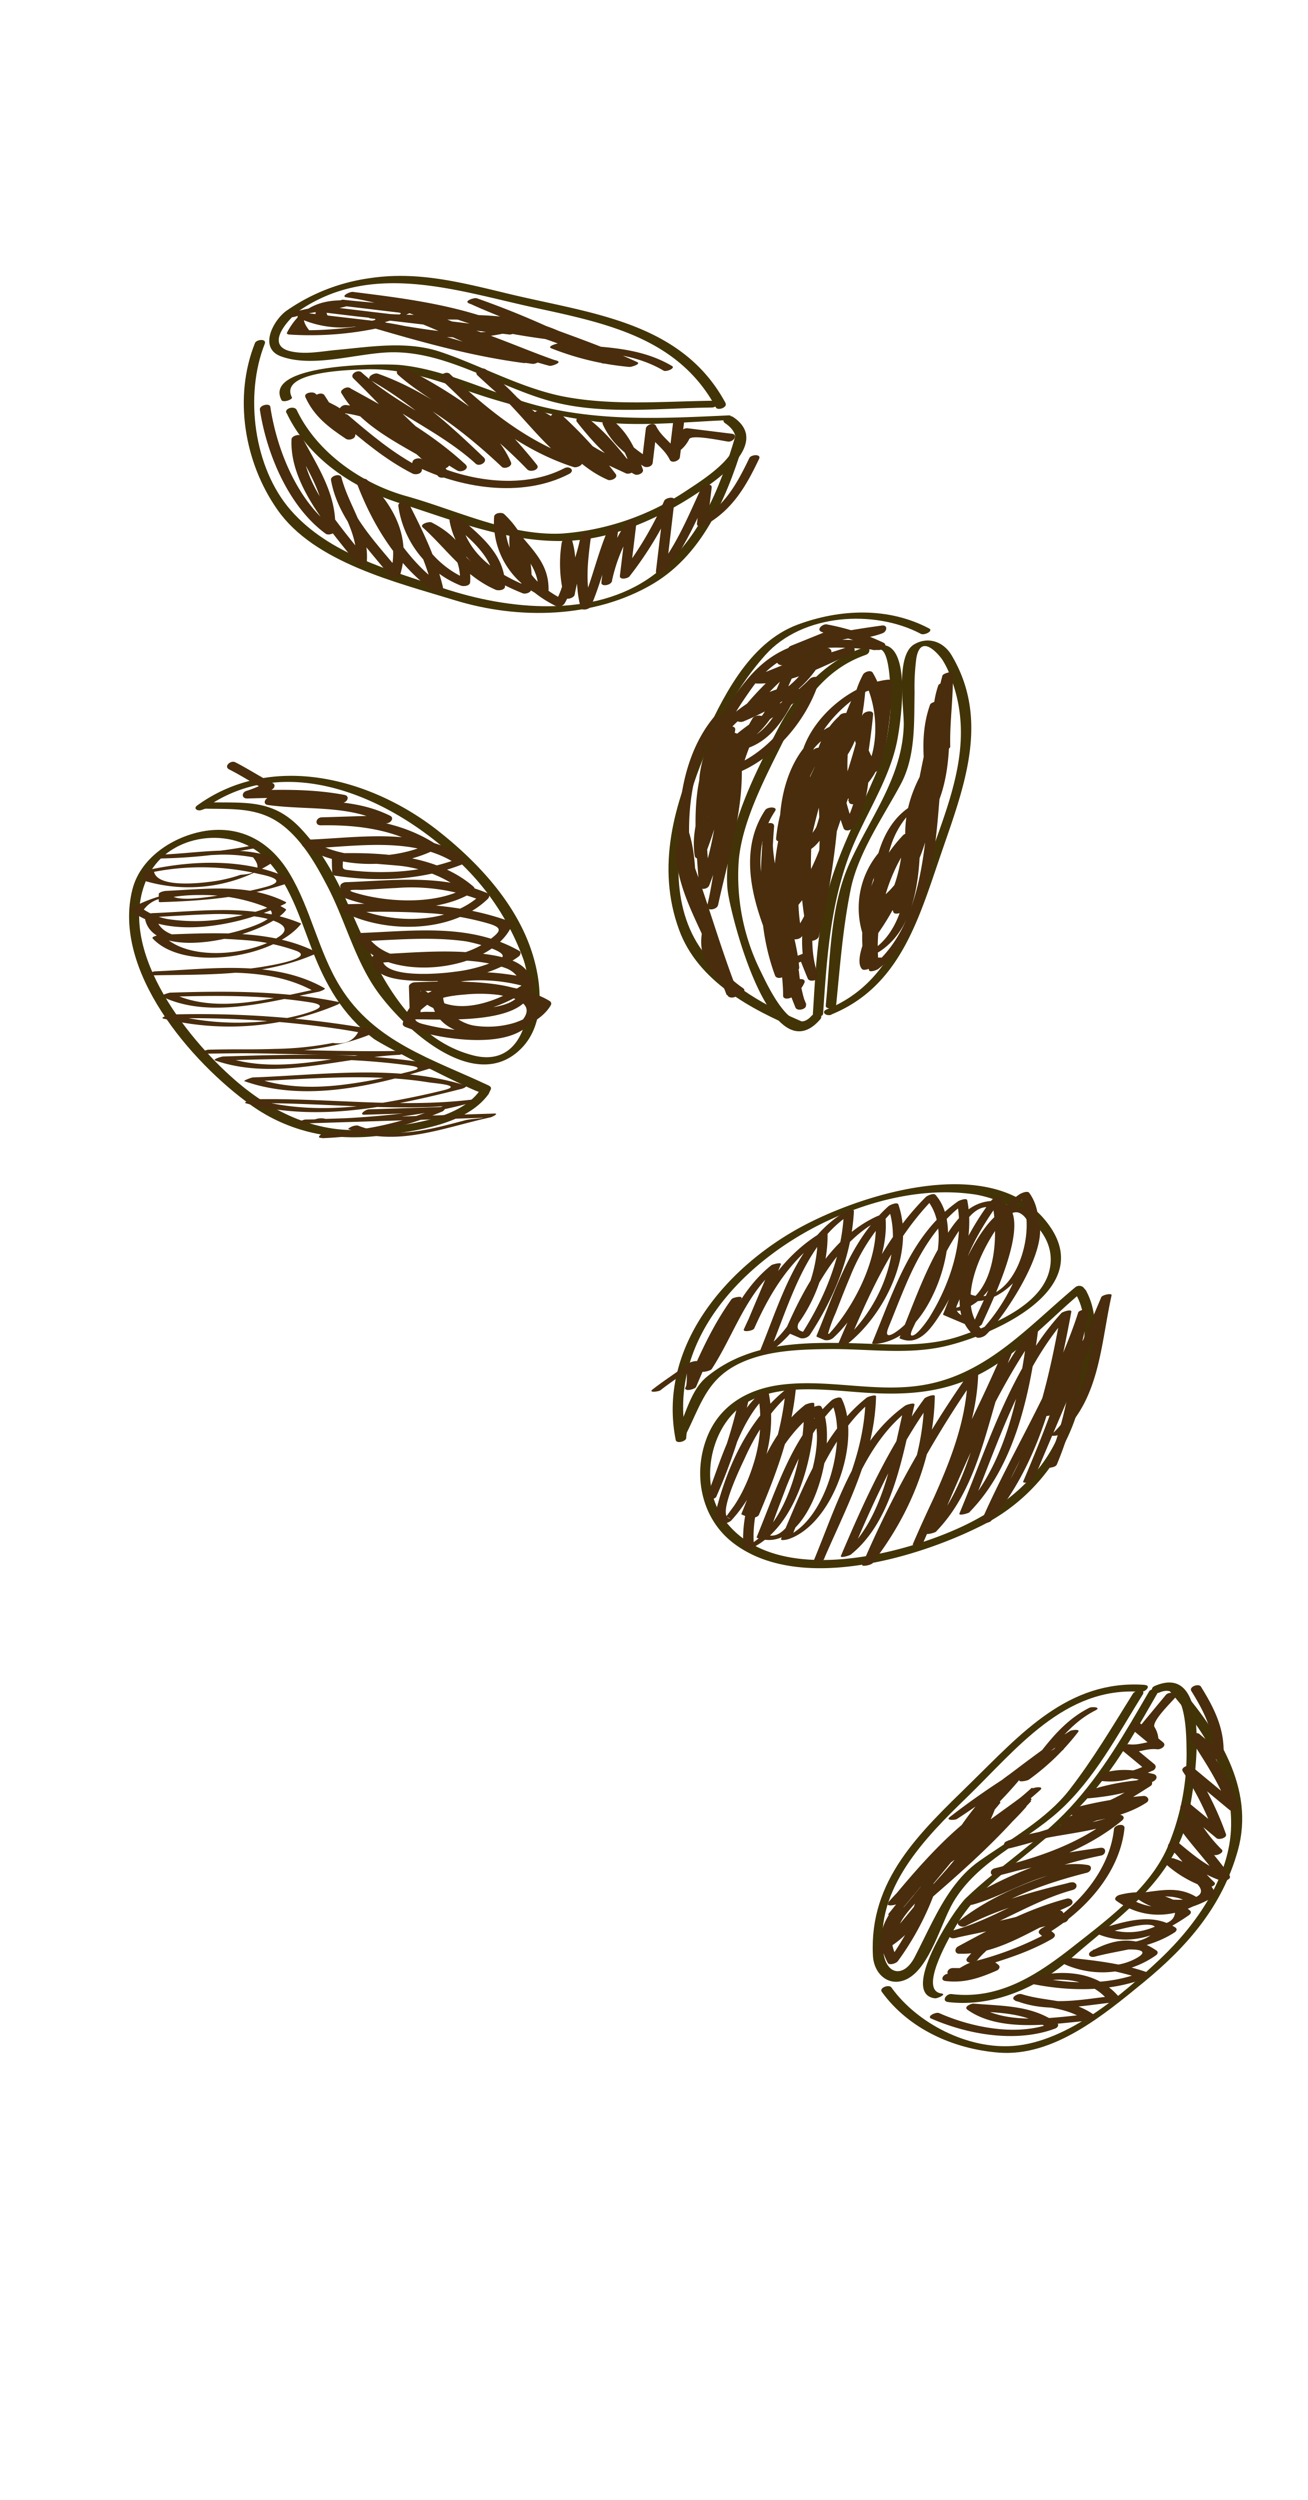 <svg id="layer1" xmlns="http://www.w3.org/2000/svg" viewBox="0 0 242.4 463.29"><defs><style>.cls-1{fill:#423407;}.cls-2{fill:#492d0c;}</style></defs><path class="cls-1" d="M88.88,202.15c-4,5.49-14,6.36-20.25,7.08-9.5,1.11-18.09-3-25.1-9.1-9.2-8-22.55-25-16-37.94,3.91-7.77,15.51-9.17,21.44-3.36,4.56,4.47,6.62,11.3,8.85,17.11,2.51,6.55,5.65,12.09,11.3,16.45,2,1.54,19.52,10.25,19.67,9.93-.48,1,1.48,1,1.85.21l.3-.62c.17-.35-.06-.6-.37-.75-10.31-4.87-21.16-8-27.51-18.28-4.05-6.51-5.43-14.42-9.39-21-3.3-5.53-8.41-8.72-14.92-8-6,.7-12.64,4.73-14.21,10.93-3.81,15,10.82,32,22,40,7.1,5.07,15.45,6.72,24,5.62,6.41-.83,15.89-2,20-7.68C91.22,201.71,89.39,201.45,88.88,202.15Z"/><path class="cls-1" d="M37.73,149.85c5.73.13,10.63-.36,15.24,3.57,3.43,2.92,5.79,7.12,7.83,11.06,3.21,6.22,5,13.43,9.06,19.16,5,7,18.18,19.25,26.71,10.68,5-5,3.68-13.71,1.39-19.61-3.19-8.22-9.76-15.2-16.56-20.59-12.51-9.94-31-14.88-44.84-4.87-.82.59.06,1.1.76.86l.92-.32c1.12-.39.86-1.46-.29-1.06l-.92.32.75.86c15.14-11,34.8-2.09,46.86,9.36A46.6,46.6,0,0,1,97,177.78c2.35,6.94,1,20.48-9.37,17.78-12.47-3.25-18-16.38-22.62-26.85-2.41-5.49-5.19-10.89-9.35-15.26-5.18-5.44-10.27-4.63-17.15-4.78C37.67,148.65,36.42,149.82,37.73,149.85Z"/><path class="cls-2" d="M59.69,210.92A62.85,62.85,0,0,0,81.9,206c.55-.23.89-.89,0-.86l-13.49.43c-.67,0-2.07,1.06-.78,1l13.49-.42c0-.29,0-.58,0-.86a58.73,58.73,0,0,1-20.7,4.57c-.66,0-2.07,1.07-.77,1Z"/><path class="cls-2" d="M64.52,209.21c8.84,3.52,17.54-.24,26.31-2.14.22,0,1.75-.74.81-.72L75,206.88l-9.08.28-3.7.12-1.87.06a3.35,3.35,0,0,0-3.16.82c10.08-.32,20-1.08,29.76-3.72.45-.12,1.41-.77.34-.65-13.42,1.58-26.85-.38-40.3-.08-.24,0-2.06.57-1.42.74,13.21,3.6,27,.62,39.94-2.67.15,0,1.3-.46.72-.64-12.59-3.95-26.41-1.94-39.36-1.48-.22,0-1.87.59-1.55.7,11.16,3.94,24,.88,34.92-2.53.12,0,1-.47.47-.56-13-2.32-26.22-1.9-39.37-1.49-.23,0-2.07.52-1.42.75,11,3.81,22.93-.53,34.09-1.06.34,0,2-.77,1.06-.75-12.16.32-24.31-.51-36.47-.2-.38,0-2.18.78-1.26.76,10.86-.27,21.93.46,32.12-3.94.14-.06.68-.4.25-.48A183.91,183.91,0,0,0,31.66,188c-.25,0-2.05.59-1.43.74a51.36,51.36,0,0,0,32.33-2.58c.15-.06.67-.38.24-.47-10.36-2.12-20.74-2.07-31.27-1.74-.18,0-1.91.52-1.54.7,8.72,4.27,20.1.93,29.05-.87.09,0,1.46-.46,1.1-.66C50.72,177.75,39,179.59,28.7,180c-.37,0-2.19.78-1.26.76,10.49-.26,20.93.34,30.78-3.9.06,0,.61-.31.36-.44-8.56-4.35-19.44-3.5-28.74-3.21-.2,0-1.89.33-1.54.7,5.8,6.22,22.39,3.62,27.45-2.65a.1.1,0,0,0,0-.15c-8.78-3.66-18.11-2.27-27.35-1.9-.28,0-1.64.16-1.59.64,1,9,22.56,3.66,26.19-1.2,0-.06,0-.11,0-.15-7.72-4.91-20.8-4.77-28.66-.19-.1.06-.33.21-.18.34,7,5.77,21.07,2.65,28.44-1.07.06,0,.62-.3.36-.43-7.07-3.52-14.54-2.4-22.15-2.06-.28,0-1.4.21-1.39.62s0,.9,0,1.35c0,.12.28.13.34.12,8.18-.26,16-.9,23.8-3.59.06,0,.88-.37.59-.53-7.89-4-18-3.73-26.45-1.9-.24.05-1.16.22-1.15.59s0,.9,0,1.35a.19.19,0,0,0,.17.11,28.6,28.6,0,0,0,24.51-3.87c.06,0,.17-.19,0-.24-6.61-2.59-13.89-1.07-20.76-.76-.35,0-2,.78-1.06.75a98.2,98.2,0,0,0,17.94-1.94c.74-.16,1.72-1,.37-.68A80.12,80.12,0,0,1,35,158.15c.11,0-6.81,1-2.1.73,2.68-.17,5.34-.42,8-.5a29.21,29.21,0,0,1,6,.49q2.41,3-2.29,3.23a27.11,27.11,0,0,1-6,1.34c-2.4.31-10,1-10.1-2.22l-1.16.59a46.38,46.38,0,0,1,20.44.1c1.05.25,5.94,1.09,1.77,2.36a48.8,48.8,0,0,1-8.13,1.55c-2.23.27-10,1.81-10.1-.64l-1.39.63c5.08-.23,10.1-.83,15.17-.11,1.64.24,7.54,1.28,4.36,2.55a35.9,35.9,0,0,1-5.76,1.6,34.19,34.19,0,0,1-12.59.47,12,12,0,0,1-4.47-1.77,5.42,5.42,0,0,1,4.46-2.17,31,31,0,0,1,5.92-.52,32,32,0,0,1,11.66,2c4.91,1.84-2.35,4-4.38,4.62-4,1.14-14.85,3.29-15.55-3.13l-1.6.64c4.1-.16,8.18-.48,12.28-.6a47.5,47.5,0,0,1,8.25.5c1.76.26,7.33,1.48,4,3.69-5.12,3.41-16.83,4.73-21.52-.29l-1.54.7a137.58,137.58,0,0,1,17.35.27,36.1,36.1,0,0,1,8.79,1.89c3.79,1.34-4.56,2.73-4.92,2.8a55.48,55.48,0,0,1-9.62.92c-3.29.12-6.59.07-9.89.11-2.08,0-1.86.76,0,.68,2.35-.11,4.7-.25,7.06-.34,7.11-.28,14.6-.13,20.93,3.47l1.1-.66c-8.57,1.73-19.29,5-27.6.91l-1.54.7c9.1-.28,18.12-.42,27.16,1,4,.62.42,1.69-1.38,2.22a43.18,43.18,0,0,1-9,1.46A49.89,49.89,0,0,1,31.82,188l-1.42.75a187.93,187.93,0,0,1,32.41,1.93c1.19.18,2.38.38,3.56.59-.89,1.64-2.45,2.3-4.7,2a60.71,60.71,0,0,1-10.77,1.1c-2.11.08-4.23.08-6.34.09l-3,0c-1.12,0-4.38.8-.33.74,5.76-.09,11.52.11,17.27.25q3.84.09,7.68.12c1.28,0,2.56,0,3.84,0,.5,0,6-1,1.89-.64-10.06.76-20.45,4.32-30.35.88l-1.43.74c11.85-.37,23.73-.74,35.51.86,3.88.53.35,1.11-1.06,1.49a81.84,81.84,0,0,1-10.16,2c-5.74.79-11.71.76-17.22-1.18l-1.55.7c11.26-.4,22.6-1.64,33.8.15,1.31.21,6.48.54,2.76,1.46s-7.71,1.74-11.62,2.38c-7.78,1.28-15.74,1.4-23.38-.69l-1.43.75c10.95-.25,21.87,1,32.81.69,2,0,4-.22,6-.4q1.93-1.62-3,.43c-2.29.51-4.63.84-7,1.15a176.88,176.88,0,0,1-18,1.12c-.38,0-2.18.79-1.26.76l27.56-.87,5.61-.18c3-.09-1.23.15-2.19.4-6.67,1.75-13.22,3.67-20,1a2.54,2.54,0,0,0-1.82.64Z"/><path class="cls-2" d="M77.27,184.62c5.75,6.07,16,2.3,21.72-2,.4-.3.48-1-.1-1.14-4.4-1.23-22.72-4.07-18.41,5.75,3.24,7.37,18.24,5,21.62-1a.55.55,0,0,0-.19-.7c-6.35-4-25.14-5.93-27.27,4.14-.06.28.2.51.43.61,5.3,2.18,20.84,5,24.06-2,3.55-7.67-18.88-6.36-22.29-6.25-.39,0-1.07.33-1.06.8.06,1.8.11,3.6.17,5.4,0,.5.45.68.9.67,4.69-.11,22.62,1.39,21.62-6.94-.53-4.44-7.13-5-10.42-5.38-6-.6-12.1,0-18.12.27-.39,0-1.08.32-1.06.8.13,4.16,6.91,4.07,10.08,4.15,5.74.16,12.45-1.12,17.17-4.55.32-.23.52-.8.1-1.05-9-5.1-19.22-3.7-29.12-3.32-.54,0-1.34.56-1,1.18,5.16,8.25,24.82,6.25,28.74-2.51a.58.58,0,0,0-.37-.8c-9.77-3.57-20-3.49-30.28-3.18-.76,0-1.53.95-.63,1.42,7.81,4,20.15,4,26.79-2.37.39-.36.48-.9-.1-1.14-8.45-3.53-17.28-2.32-26.19-2-.38,0-1.07.32-1,.8s0,.9,0,1.35a.63.63,0,0,0,.43.61c6.62,2.7,17.65,3.06,23.92-.8.43-.26.79-.75.3-1.17-6.76-5.8-16.65-6.34-25.15-6.15-.39,0-1.08.33-1.06.81,0,.9,0,1.8.08,2.7a.68.68,0,0,0,.66.66c7.92,1.18,16.16.8,23.65-2.2.44-.18.8-.84.3-1.17-8.37-5.67-19.62-3.68-29.11-3.32-.53,0-1.6.82-.82,1.31,6.71,4.21,17.12,4.06,24.15.65.41-.2.83-.83.3-1.17-6.29-4.06-13.7-5.05-21.06-4.93-.06.5-.11,1-.16,1.48l12.14-.38c.76,0,1.54-1,.63-1.41-7-3.47-14.47-2.39-21.93-3.43-.14.49-.27,1-.41,1.47l13.49-.42c.91,0,1.56-1.25.4-1.47-5.89-1.12-11.85-1-17.82-.81,0,.48.07,1,.11,1.43,1.37-.4,2.64-1.07,4-1.47.67-.2,1.16-1,.37-1.37-2.35-1.19-4.53-2.64-6.88-3.83-.83-.42-2.21.78-1.1,1.34,2.35,1.19,4.53,2.65,6.87,3.84.12-.46.25-.91.37-1.37-1.37.4-2.65,1.08-4,1.48-1,.28-1,1.46.11,1.43,5.81-.18,11.6-.3,17.33.79.13-.49.27-1,.4-1.47l-13.48.43c-.89,0-1.59,1.3-.41,1.46,7.3,1,14.67-.08,21.49,3.31l.63-1.41-12.14.38c-1.13,0-1.47,1.5-.16,1.48,6.88-.12,13.85.79,19.74,4.6.1-.4.2-.79.31-1.18-6.28,3-15.81,3.16-21.8-.6L57,157.23c9-.34,19.86-2.37,27.79,3,.1-.39.2-.78.31-1.17a39.54,39.54,0,0,1-13.31,2.53,48.62,48.62,0,0,1-7.43-.38c-1.18-.14-.77-.58-.81-2,0,.53,9.68,1.07,11.17,1.31a23.3,23.3,0,0,1,11.59,5l.3-1.18c-5.55,3.43-15.13,2.92-21.1,1-1.88-.61,1.34-.41,1.58-.43,2.15-.11,4.29-.26,6.43-.36a35.67,35.67,0,0,1,15.72,2.34c0-.38-.06-.76-.1-1.14-6.07,5.79-17.26,5.57-24.38,1.95l-.63,1.41a145.12,145.12,0,0,1,16.29.17,53.45,53.45,0,0,1,9.8,1.77c3.16.87,2.62,1.55.23,3.3-5.51,4-18.35,5.52-22.5-1.1l-1,1.17c6.44-.25,12.84-.88,19.26,0,1.1.15,9,2,6.45,3.3a27.16,27.16,0,0,1-8.53,2.37c-2.32.34-13.17,1.36-13.29-2.44,0,1-.71.75.93.66l2.62-.15c2.15-.12,4.29-.2,6.44-.23,4.28-.08,8.9,0,13,1.51,2.17.83,4,3.64,1.86,5.54-1.56,1.41-4.45,1.69-6.42,2a78.55,78.55,0,0,1-10.29.52c-1.4,0-1,.38-1-.76s-.07-2.07-.1-3.11l-.46,0,1.49,0c.91,0,1.81,0,2.72,0a48.25,48.25,0,0,1,12.8,1.15c1.83.48,4.23,1.59,2.66,3.89-1.42,2.06-4.93,2.22-7.14,2.36a40.26,40.26,0,0,1-11.3-1.2c-2.71-.61-1.92-1.7.15-3.35s5-2,7.43-2.19a28.29,28.29,0,0,1,12.54,1.62c3,1.16-2.35,3.28-3.4,3.62a17,17,0,0,1-7.13.58c-5.22-.58-9.58-7.37-2.13-8.32a31,31,0,0,1,11.79,1.19c0-.38-.06-.76-.1-1.14-4.78,3.56-13.74,7.2-18.66,2-.63-.66-2.45.14-1.76.87Z"/><path class="cls-1" d="M199.47,240c3.68,6.66-.28,17.46-2.53,24-3.25,9.53-11.44,15.86-20.4,19.67-11.65,5-34.2,10.26-42.76-2.72-4.39-6.67-1.88-17.65,5.15-21.34,6.17-3.23,14.46-2,21.11-1.55,6.88.46,13.23.24,19.67-2.54,8.08-3.5,14.19-10.58,20.82-16.12H199l.47.57c.55.67,2.39-.09,1.77-.85-.16-.19-.31-.38-.47-.56a1.16,1.16,0,0,0-1.52,0c-9.15,7.65-17,16.82-29.56,18.3-8.2,1-16.51-1.28-24.78-.27-6.28.76-11.6,3.81-13.93,9.87-2.64,6.86-1,14.9,4.84,19.42,12,9.29,33.52,3,45.41-2.83a34.9,34.9,0,0,0,17.87-19.73c2.35-6.87,6-17.29,2.14-24.19C200.83,238.42,199,239.13,199.47,240Z"/><path class="cls-1" d="M127.21,265.62c2.77-5.58,3.91-10.23,10.11-13.09,5-2.29,10.93-2.47,16.3-2.53,7.21-.08,14.54,1.11,21.63-.55,8.78-2.07,27.29-10.21,19.51-21.9-9.19-13.82-32.54-7-44.25-1.24-15.08,7.37-28.84,22.79-25.28,40.55.15.72,1.88.26,1.94-.36,0-.35.07-.69.1-1,.08-.85-1.87-.5-1.94.22,0,.34-.07.68-.1,1l1.94-.36c-3.67-18.25,11.06-33.12,26.43-40.24,8.25-3.83,17.82-6.11,26.9-4.8,6.61,1,16,6.34,13.93,14.29-1.72,6.5-10.92,10.08-16.58,12-6.77,2.24-13.72,1.41-20.73,1.28-6.4-.13-13.38-.06-19.42,2.34a24.44,24.44,0,0,0-6.75,3.94c-3,2.51-3.89,7.05-5.56,10.41C125,266.42,126.9,266.24,127.21,265.62Z"/><path class="cls-2" d="M195.83,271.45a64.87,64.87,0,0,0,5-22.84c0-.46-1.77,0-1.93.42l-5.58,13.16c-.17.41,1.69.21,1.91-.31l5.59-13.17-1.92.42a64.28,64.28,0,0,1-5,22.63c-.17.42,1.69.22,1.91-.31Z"/><path class="cls-2" d="M196.67,265.72C203.86,259,204,249,206,240.05c.12-.5-1.72-.1-1.91.33L189.61,274.6l1.91-.33c4.33-10.21,8.36-20.39,10.21-31.38.09-.52-1.76-.14-1.91.32-4.44,13.69-12.37,25.79-18.07,38.93-.19.45,1.61,0,1.84-.22,9.2-10.88,12.4-25.17,14.95-38.83.11-.59-1.62,0-1.83.22-9.42,10.33-13.6,24.51-18.91,37.15-.2.49,1.62,0,1.84-.22,8.49-8.64,11.22-22,12.72-33.57.08-.62-1.69,0-1.91.33-8,11.42-13.41,24.28-18.83,37.05-.2.49,1.62,0,1.84-.22,8.54-8.76,9.59-22.11,14-33,.16-.38-1.69-.17-1.9.33-5.1,11.83-11.31,23.14-16.4,35-.16.37,1.69.19,1.91-.32,4.39-10.16,9.94-20.16,10.22-31.48,0-.51-1.74.17-1.92.42a193.27,193.27,0,0,0-19.58,35.17c-.19.45,1.6.07,1.83-.22,6.95-8.88,11.41-19.68,11.62-31,0-.51-1.75.18-1.92.42-6.63,9-11.14,18.94-15.48,29.16-.23.53,1.64-.07,1.83-.23,7.86-6.31,9.61-18.52,11.8-27.74.14-.56-1.51,0-1.7.12-9.38,6.64-12.77,18.69-17,28.81-.16.37,1.69.17,1.91-.33,4.23-9.79,9.41-19.26,9.67-30.17,0-.45-1.56.09-1.71.21-8,6.31-12,17.06-15.89,26.18-.19.45,1.18.11,1.3.08,8.4-2.75,13.71-18.44,9.92-26.07-.26-.51-1.57.07-1.85.32-7.39,6.71-10.15,16.36-13.88,25.31-.05.13.06.19.17.22,9.93,3.38,15.22-18.1,11.81-24.33-.26-.47-1.42,0-1.71.21-7.79,5-13.58,16.9-12.71,26.07,0,.43,1.36,0,1.53-.11,8.58-4.1,11.88-18,11.57-26.73,0-.46-1.55.08-1.71.21-6.52,5.14-8.73,12.75-11.78,20.15-.05.14.07.18.17.22l1.31.56c.41.17,1.56-.11,1.75-.55,3.25-7.68,6.06-15.22,6.87-23.59,0-.43-1.56.1-1.71.22-7.28,5.71-11.48,15.26-13.45,24.1,0,.14,0,.17.16.22l1.32.56a2,2,0,0,0,1.67-.45c5.61-6.09,8.62-15.49,6.95-23.69-.11-.52-1.64.13-1.85.32-5.36,5.06-7.06,12.68-9.77,19.29-.15.38,1.7.17,1.91-.33a100.85,100.85,0,0,0,5.94-17.67c.11-.48-1.79-.17-1.9.33a100.34,100.34,0,0,1-5.95,17.67l1.91-.33c2.67-6.5,4.35-14.1,9.62-19.08l-1.85.32a26.7,26.7,0,0,1-.94,12.88,32.41,32.41,0,0,1-2.14,5.21,25.94,25.94,0,0,1-1.38,2.33l-1.47,2c.9.47,1,.57.44.3-2-.84,2.39-9.78,2.95-11,2.16-4.82,5.13-9.53,9.32-12.82l-1.71.21c-.8,8.31-3.62,15.78-6.85,23.4l1.74-.55c-1.95-.83,1.06-6,1.76-7.77,1.89-4.74,4.38-9.09,8.45-12.3l-1.71.21c.28,7.95-2.84,22.14-10.77,25.92l1.53-.11c-.83-8.81,4.81-20.66,12.27-25.46l-1.71.21c2.88,5.29-.47,14.56-3,19.4-.8,1.51-2.5,4.23-4.66,3.86-.42-.07,2.75-8,3-8.76,2.42-6.09,5.31-11.87,10.23-16.33l-1.84.32c3.32,6.69-1,22.56-8.68,25.06l1.3.08c3.76-8.86,7.67-19.63,15.47-25.75l-1.71.21c-.27,10.85-5.44,20.25-9.65,30l1.91-.33c4.12-9.86,7.44-21.91,16.58-28.39l-1.7.12c-2.16,9.1-3.9,21.32-11.64,27.53l1.83-.22c4.33-10.21,8.85-20.18,15.47-29.15l-1.92.42c-.2,11.17-4.6,21.89-11.44,30.63l1.84-.22a193,193,0,0,1,19.58-35.18l-1.92.42c-.28,11.26-5.84,21.2-10.2,31.29l1.91-.32c5.09-11.84,11.3-23.15,16.39-35l-1.9.33c-4.41,10.78-5.43,24.13-13.89,32.8l1.83-.23c5.42-12.76,10.85-25.63,18.83-37.05l-1.91.33c-1.48,11.48-4.16,24.81-12.57,33.36l1.83-.22c5.27-12.55,9.41-26.7,18.75-36.95l-1.83.22C194.1,257,191,271.25,181.83,282l1.83-.23c5.7-13.14,13.63-25.24,18.07-38.92l-1.91.32c-1.85,11-5.88,21.17-10.21,31.39-.16.37,1.69.18,1.91-.33L206,240.05l-1.91.33c-2,8.88-2.09,18.84-9.22,25.46-.44.41,1.41.21,1.76-.12Z"/><path class="cls-2" d="M178,242.83c8.17-2.66,9.24-13.62,7.68-20.82-.11-.53-1.64.08-1.84.31-2.8,3.29-13.54,20.2-2.16,18.74,7.8-1,13.82-13.45,9.07-20-.33-.45-1.36,0-1.72.2-6.24,4-16.3,20.43-8.13,26.52.44.33,1.44-.07,1.78-.39,3.41-3.15,15.74-21.21,7-23.73-7.22-2.09-13.06,15.52-14.89,19.83-.06.14.06.2.16.24l5.27,2.23a1.78,1.78,0,0,0,1.74-.55c1.58-3.64,12.08-24.48,1-22.77-4,.62-6.37,4.25-8.33,7.5-3.35,5.55-5.43,11.75-7.91,17.7-.06.14.07.2.17.24,3.65,1.55,6.06-2.46,7.82-5.28,3.5-5.61,5.87-13.76,4.54-20.38-.1-.5-1.51.05-1.71.2-8.81,6.21-11.92,16.67-15.89,26.18-.14.35.67.25.79.24,5.39-.67,8.62-5,10.74-9.68,2.25-4.94,4.2-13.38.19-17.94-.34-.39-1.51.12-1.79.39-7.69,7.69-12.11,17.51-16.31,27.39-.22.52,1.53,0,1.71-.1,7.07-5.57,12.59-16.92,9.51-25.89-.19-.54-1.6.09-1.85.32-7.08,6.42-9.76,15.42-13.32,24-.05.14.07.2.17.24l1.32.56a1.94,1.94,0,0,0,1.66-.45c5.38-5,10.5-15.1,9.59-22.58-.06-.46-1.36,0-1.54.09-8.53,3.91-13.44,13-17,21.22-.06.14.07.2.17.24l2.63,1.12a1.81,1.81,0,0,0,1.74-.56c4.53-6.87,7.78-14.75,8.19-23,0-.49-1.56.11-1.71.2-9.06,5.4-12.07,17.06-15.89,26.18-.22.55,1.54,0,1.71-.1,6.81-4.41,11.2-14.15,11-22.13,0-.5-1.55.1-1.72.2-6.57,4.14-10.77,10.74-13.85,17.72l1.91-.32q2.52-5.91,5-11.84c.22-.52-1.52,0-1.7.1-6.5,5.13-8.73,12.88-13.09,19.6l1.91-.32,5.58-13.16c.2-.46-1.6-.11-1.83.21-3.69,5.13-6.2,10.88-8.66,16.66L129,257c.3-1.51.05-3,.35-4.51.12-.59-1.5-.05-1.7.11-2.18,1.72-4.55,3.18-6.74,4.9-.79.63,1.13.4,1.5.12,2.18-1.73,4.55-3.18,6.74-4.91l-1.71.1c-.3,1.52,0,3-.36,4.51-.11.56,1.73.12,1.92-.32,2.42-5.69,4.87-11.39,8.5-16.44l-1.84.21L130,254c-.2.46,1.65.08,1.91-.32,4.21-6.5,6.37-14.19,12.67-19.16l-1.7.1q-2.52,5.92-5,11.84c-.17.4,1.69.2,1.91-.32,3-6.79,7-13.25,13.44-17.29l-1.72.21c.17,7.63-4.1,17.29-10.59,21.5l1.71-.11c3.71-8.88,6.66-20.49,15.46-25.74l-1.71.2c-.41,8.2-3.69,16-8.17,22.83l1.75-.55c-1.41-.6-2.66-.44-1.92-2.15a71.89,71.89,0,0,1,3.33-6.55c2.92-5.17,6.86-10.24,12.37-12.76l-1.54.1c.88,7.12-4,16.51-8.74,21.54q1.31.18,0-.24a27.51,27.51,0,0,1,1.38-3.77c.88-2.24,1.74-4.48,2.68-6.7a36.76,36.76,0,0,1,8.93-13.22l-1.84.31c3,8.61-2.24,19.88-9.08,25.25l1.7-.1c4.17-9.8,8.52-19.54,16.16-27.17l-1.79.39c5.18,5.89.77,17.44-3.32,22.72-.84,1.08-5,4.51-3.61,1.11,1.07-2.63,2.09-5.28,3.21-7.89,2.54-5.95,5.83-11.52,11.2-15.31l-1.71.21c1.42,7.07-1.42,15.2-5.14,21.17-.45.72-2.53,3.68-3.33,3.34-.42-.18.6-1.94.85-2.58,1.32-3.33,2.66-6.64,4.16-9.9a42.11,42.11,0,0,1,5.52-9.24c3.27-4,6.79-1.66,6.71,2.52-.11,6-3.72,12.09-6,17.48l1.74-.56c-1.36-.58-5.38-1.34-4.54-3.29s1.58-3.59,2.42-5.36c1-2.16,6-13.63,9.36-11.67,3.92,2.31-.09,10.4-1.43,13a34.25,34.25,0,0,1-6.72,9.61l1.79-.4c-7.79-5.81,1.91-21.91,7.82-25.72l-1.71.2c3.53,4.88.08,18.79-7.22,18.65-8.62-.16,2-15.61,4-18l-1.85.31c1.33,6.17.95,17.38-6.44,19.78-1.31.43-.07.77.69.52Z"/><path class="cls-1" d="M54.09,73.62c-2.45-4.83,11-5.08,13.58-5.17,6.56-.24,12.39,1.76,18.56,3.83a121.09,121.09,0,0,0,24.3,5.86c7.79.94,15.78.11,23.58-.25.59,0,2.1-1,.81-.91-11.7.54-23.11,1.14-34.61-1.65-8.69-2.11-17.21-6.8-26.15-7.69-3-.3-25.46-.34-22,6.49.28.56,2.14-.1,1.94-.51Z"/><path class="cls-1" d="M53.1,76.5c4,8.5,12.37,14,21.12,16.79,11,3.55,22.87,8.37,34.65,6.58,8.15-1.24,16.2-5.41,22.82-10.2,3.9-2.81,10.11-8.43,4.15-12.41-.76-.51-2.42.52-1.48,1.15,6.17,4.12-3.67,10.21-7.07,12.46a47.85,47.85,0,0,1-23.12,8c-9.79.49-19.63-4.36-28.85-6.93C67,89.63,58.76,83.86,55,76c-.41-.89-2.33-.33-1.93.52Z"/><path class="cls-1" d="M134.45,74.67c-8.09-15-24.81-16.55-39.8-20.13-8.81-2.1-17-4.36-26.08-3A35.42,35.42,0,0,0,53,57.65c-2.35,1.74-5.13,6.85-.92,8.39,6.09,2.23,14.37-.71,20.63-.76,10.48-.09,20,6.69,30,9.24,9.26,2.37,19.74,1.1,29.2,1,1.05,0,1.54-1.28.22-1.26-9.33.12-19.08,1-28.28-.9C96.15,71.7,89,67.69,81.63,65.21c-6.21-2.09-12.87-.95-19.2-.37-2.81.25-5.63.88-8.44.29-5.44-1.14.09-6.7,2-7.92C69.37,48.5,84.82,53.91,99,57c13.24,2.87,26.69,5.57,33.66,18.5.36.66,2.23,0,1.78-.81Z"/><path class="cls-1" d="M136.28,80.8c-2.87,9.82-6.86,19.68-15.38,25.91C110,114.67,94.13,113,82.14,109c-9.83-3.32-21.13-6.31-28.23-14.42C47,86.71,45.29,73.21,49.07,63.7c.38-1-1.55-.82-1.82-.13-4,10-2,22.1,4.15,30.87,6.85,9.84,22.13,13.48,32.89,16.79,11.87,3.65,25.91,3.38,36.77-3.07,9.69-5.76,14.16-17.27,17.16-27.55.24-.81-1.73-.56-1.94.19Z"/><path class="cls-2" d="M48.16,75.92c1.24,8.19,5.34,18,12.22,23,.44.31,1.69,0,1.73-.61.39-6.65-3.24-11.8-6.21-17.43-.31-.58-1.83-.12-1.87.5-.44,8.48,7.22,16.83,12.09,23.05.39.49,1.83.18,1.87-.5.34-5.92-3.29-10-4.72-15.48-.21-.79-2.08-.29-1.93.52,1.29,7.18,6.65,12.37,11,17.85.46.57,1.68.11,1.87-.5,2-6.68-1.33-12.94-6.22-17.43-.43-.4-2.16-.14-1.86.66,2.89,7.65,7.47,15.17,14.23,20,.47.33,1.89,0,1.72-.77-1.31-5.5-3.79-10.49-6.33-15.51-.36-.72-2.07-.33-1.93.52a18.73,18.73,0,0,0,11.58,14.73c.46.19,1.68.1,1.73-.62.31-5.31-2.58-8.72-7.13-11.08-.47-.24-2.32.31-1.65.92,4.52,4.09,7.75,9.06,13.51,11.55.45.2,1.71.11,1.73-.61.11-5.74-4.38-9.31-8.42-12.78-.48-.41-2-.19-1.85.67,1.32,7.13,7.25,10.84,13.56,13.38.45.18,1.5-.11,1.55-.68.49-5.53-.91-10.15-5-14-.43-.41-1.82-.24-1.86.5a15,15,0,0,0,8.35,14.5c.45.25,1.7.08,1.73-.61.21-4.77-2.51-7.28-5.38-10.77-.39-.48-1.82-.19-1.86.5-.35,6.26,3.18,10.18,8.55,12.89a1.37,1.37,0,0,0,1.67-.45,14.92,14.92,0,0,0,1.41-11.63c-.21-.76-1.86-.32-1.94.35a24.32,24.32,0,0,0,.46,10c.22.77,1.82.3,1.94-.35.66-3.8,2.3-7.32,3-11.11l-1.94.19c-.53,4.44-1.16,8.91.06,13.28.21.72,1.65.33,1.88-.19,2-4.61,3-9.54,5-14.15l-1.89,0q-.57,4.84-1.16,9.69c-.11.9,1.81.55,1.94-.2A30.66,30.66,0,0,1,117.93,97l-1.88,0-1.17,9.69c-.1.85,1.45.51,1.77.13A66.5,66.5,0,0,0,125,92.93l-1.89,0q-.78,6.47-1.55,12.92c-.1.86,1.45.52,1.76.13,3.76-4.68,6-10.13,8.53-15.53l-1.89,0L129.16,97c-.09.82,1.25.47,1.6.27,5-2.83,7.52-7.19,9.92-12.25.44-.93-1.5-.81-1.82-.13-2.27,4.75-4.6,8.94-9.34,11.64l1.59.28.78-6.46c.1-.9-1.64-.52-1.89,0-2.44,5.27-4.61,10.65-8.28,15.22l1.76.13L125,92.77c.11-.9-1.63-.52-1.89,0a64.45,64.45,0,0,1-8.09,13.6l1.77.13q.58-4.84,1.16-9.69c.12-1-1.59-.44-1.88,0A31.42,31.42,0,0,0,111.46,108l1.94-.2,1.17-9.69c.11-.88-1.64-.53-1.88,0-2,4.61-3,9.54-5,14.15l1.87-.19c-1.19-4.26-.56-8.63,0-13,.11-.91-1.81-.56-1.94.19-.67,3.79-2.31,7.31-3,11.11l1.94-.36a23.93,23.93,0,0,1-.44-9.72l-1.94.36a13.93,13.93,0,0,1-1.31,11l1.67-.45c-5-2.54-8.45-6.11-8.11-12l-1.87.5c2.64,3.2,5.41,5.67,5.22,10.16l1.72-.62c-5.24-2.8-8.26-7.66-7.92-13.66l-1.86.5c3.92,3.7,5.3,8.07,4.83,13.39l1.54-.69c-6-2.4-11.52-6-12.78-12.72l-1.86.66c3.76,3.23,8.36,6.7,8.25,12.16l1.73-.61c-5.64-2.44-8.82-7.33-13.24-11.32l-1.64.91c4.22,2.2,7,5.3,6.69,10.25l1.73-.62A17.94,17.94,0,0,1,75.8,93.24l-1.93.52c2.53,5,5,10,6.33,15.5l1.72-.77c-6.55-4.65-11-12-13.8-19.45l-1.86.66c4.75,4.36,8,10.3,6,16.81l1.86-.5c-4.32-5.39-9.63-10.49-10.9-17.56L61.34,89c1.4,5.35,5,9.34,4.7,15.15l1.86-.5C63.16,97.57,55.55,89.39,56,81.18l-1.86.5C57,87.11,60.54,92.09,60.17,98.5l1.72-.61C55.17,93,51.3,83.4,50.1,75.4c-.12-.79-2.06-.31-1.94.52Z"/><path class="cls-2" d="M63.53,76.53A23.63,23.63,0,0,1,81.19,88.25L83,87.38c-5.1-6.08-12.18-10-18-15.39-.59-.55-2.11.17-1.63,1,3.84,6.55,12,9.82,18.17,13.77.75.49,2.42-.53,1.48-1.15-6.25-4.07-13-7.7-17.88-13.49l-1.62,1c7.48,4.09,14.94,8.21,21.25,14L86.24,86C78.69,81.63,73.17,75,67,69L65.51,70.1c6.87,6.24,15.8,9.6,22.67,15.84.67.61,2.31-.36,1.48-1.16-6-5.77-12.14-11.3-19.44-15.44l-1.29,1.25C78,73.8,86.1,80,93,86.52c.48.45,2-.06,1.7-.84C91.26,77.5,81.5,74,75.26,68.31L74,69.56A87.43,87.43,0,0,1,97.73,87c.61.61,2.44,0,1.76-.87C94.61,80,89,74.66,83.34,69.28l-1.48,1.15c7.13,6.77,15,13.09,24.47,16.13.65.21,2.23-.59,1.29-1.25C100.93,80.56,96.69,73.19,90,68.44c-.72-.51-2.33.35-1.48,1.15A150.67,150.67,0,0,0,108,85c.59.39,2.27-.19,1.62-1a26.08,26.08,0,0,0-9.24-7.87c-.71-.36-2.08.54-1.29,1.25,4.55,4.12,7.75,9,13.56,11.54.56.25,2-.36,1.43-1.11a83.87,83.87,0,0,0-10.28-11.19c-.6-.53-2.11.17-1.62,1C105.2,83,110.71,85.25,116,87.72c.57.27,2-.37,1.44-1.11-2.69-3.41-5.34-6.81-8.87-9.38-.58-.43-2.25.21-1.62,1,3.1,3.93,6.19,7.32,10.67,9.68.5.27,1.78-.22,1.51-.94-1.3-3.6-2.64-6.74-5.71-9.17-.48-.38-2.07,0-1.71.84,1.63,3.58,4.3,5.6,7.53,7.75.55.37,1.63.1,1.72-.64l.78-6.46-1.87.5c1.1,2.25,3.19,3.2,4.26,5.42.36.74,1.79.18,1.87-.49q.39-3.24.77-6.46c.13-1-1.85-.8-2,.12-.19,1.62-.39,3.23-.58,4.85-.1.84,1.21.77,1.63.41a6.12,6.12,0,0,0,1.89-2.23c.33-1,6.41.33,7.21.42,1,.12,2-1.31.65-1.46l-8.07-1a1.21,1.21,0,0,0-1.25.61,4.87,4.87,0,0,1-1.73,2.69l1.63.41c.2-1.61.39-3.23.58-4.84l-2,.12-.78,6.46,1.87-.5c-1.1-2.25-3.19-3.2-4.26-5.42-.36-.73-1.78-.18-1.87.5q-.39,3.22-.77,6.46l1.72-.64c-2.92-2-5.56-3.8-7.07-7.12L112,79c2.86,2.25,4.05,5.2,5.26,8.53l1.52-.93c-4.2-2.22-7.11-5.52-10-9.2l-1.63,1c3.42,2.49,6,5.81,8.58,9.1l1.43-1.11C112,84,106.83,81.85,103.89,76.79l-1.62,1a82.7,82.7,0,0,1,10,10.91l1.43-1.11c-5.6-2.43-8.8-7.37-13.18-11.34l-1.29,1.25a24.54,24.54,0,0,1,8.58,7.39l1.62-1A150.67,150.67,0,0,1,90,68.44l-1.48,1.15c6.7,4.75,10.93,12.12,17.63,16.87l1.29-1.26c-9.36-3-17.06-9.25-24.09-15.92-.66-.63-2.31.36-1.48,1.15C87.38,75.72,92.93,81,97.73,87l1.76-.87A89.65,89.65,0,0,0,75.07,68.21c-.71-.35-2.08.53-1.29,1.25,6,5.43,15.71,9,19,16.74l1.71-.83c-7-6.6-15.3-12.87-24.48-16.13-.66-.24-2.25.7-1.29,1.25,7.31,4.14,13.4,9.67,19.44,15.45l1.48-1.16C82.79,78.55,73.86,75.19,67,69c-.67-.61-2.3.35-1.48,1.15,6.18,6,11.69,12.68,19.25,17.06.73.42,2.37-.33,1.48-1.15C79.93,80.2,72.47,76.08,65,72c-.57-.31-2.33.17-1.63,1,5,5.9,11.8,9.62,18.17,13.77L83,85.62c-6-3.86-14.15-7.1-17.88-13.49l-1.62,1c5.69,5.25,12.68,9.14,17.68,15.11.58.68,2.33,0,1.77-.87A25.23,25.23,0,0,0,64.18,75.06c-1-.14-2,1.28-.65,1.47Z"/><path class="cls-2" d="M58.32,74c1.43,2.13,2.32,4,4.4,5.56.49.37,1.65,0,1.73-.63.45-3.79-3.56-3.68-6-6-.45-.43-2.23-.16-1.85.68,1.62,3.56,4.32,5.59,7.51,7.71.51.34,1.65.06,1.73-.62.24-2-.05-2.14-1.32-3.76l-1.63,1c4.27,3.65,8.53,7.26,13.56,9.82.53.27,1.64.11,1.73-.62.06-.54.13-1.08.19-1.62l-1.73.63c8.46,4.34,20.07,6.23,28.82,1.68,1.18-.61.12-1.57-.84-1.08-8,4.17-18.75,2.29-26.48-1.69-.52-.27-1.64-.1-1.72.63-.07.54-.13,1.07-.2,1.61L78,86.69c-5-2.56-9.3-6.18-13.57-9.83-.52-.44-2.2.24-1.63,1,.95,1.21,1.32,1.55,1.14,3.09l1.72-.62c-3-2-5.57-3.83-7.08-7.15l-1.85.68c1.8,1.71,6.11,2.56,5.78,5.29l1.73-.63c-2.11-1.61-2.74-3.23-4.13-5.3-.46-.7-2.31,0-1.77.83Z"/><path class="cls-2" d="M54.61,58.7c3.32-1,6.76-1.1,10.08-2.07.3-.08,1.41-.81.49-.89-5.4-.47-9.42,1-12,5.91-.11.21.22.33.35.34a60.34,60.34,0,0,0,17-1.29c.31-.06,1.79-.83.75-1L56.72,58c-.34,0-2.2.56-1.39.91a18.62,18.62,0,0,0,15.88,0c.32-.14,1-.72.23-.81l-11.3-1.36c-.37,0-1.5.1-1.57.62s-.13,1.08-.19,1.61a.25.25,0,0,0,.18.3c5.86,2.34,12.1,1.2,17.69-1.39.32-.15,1-.72.24-.81L63.57,55.54l-1.21,1c10.23,1.15,20.73,1,30.31,5.26.23-.28.45-.56.67-.85-8,1.83-15.76-.3-23.7-1.36-.38,0-2.17.69-1.39.91,9.51,2.79,19,5.49,28.86,6.78.53.06,2.27-.81,1.21-1C89.08,65,80.5,61.05,71.25,59.75c-.38-.06-2.16.68-1.38.91,9.5,2.78,19,5.48,28.85,6.77.53.07,2.28-.8,1.21-1-7.31-1.08-13.48-4.62-20.24-7.32l-1.38.91c8.24,1.22,15.66,5,23.47,7.71l1.56-.86c-13-3.45-24.47-10.92-38-12.79l-1.2,1C74.48,56.32,84.74,57.63,94.29,62L95.67,61l-25.84-3.1-1.21,1C80.5,60.11,93,57.24,104,63.12l1.38-.91c-6.48-.78-12.84-1.69-19-3.9L85,59.22a78.61,78.61,0,0,1,26.7,8.1c.49.26,2.28-.47,1.55-.86A160.82,160.82,0,0,0,88.35,55.27c-.46-.16-2.33.51-1.55.87,9.69,4.46,20,7.31,29.71,11.77l1.38-.92a50.63,50.63,0,0,1-14.16-3.31l-1.39.91c7.07.74,14.31.35,20.63,4.09.48.29,2.28-.44,1.56-.86-6.43-3.81-13.78-3.44-21-4.19-.32,0-2.2.56-1.38.91A51.58,51.58,0,0,0,116.69,68c.33,0,2.19-.54,1.38-.91-9.7-4.46-20-7.31-29.72-11.77l-1.55.87a162.15,162.15,0,0,1,24.87,11.18l1.55-.86a79.69,79.69,0,0,0-27-8.2c-.35,0-2.18.63-1.38.92,6.28,2.25,12.76,3.19,19.36,4,.34,0,2.19-.48,1.38-.91-11.13-6-23.68-3.09-35.7-4.32-.52-.06-2.27.83-1.21,1L94.46,62c.33,0,2.2-.54,1.38-.91-9.66-4.38-20-5.71-30.47-7-.52-.06-2.27.81-1.2,1,13.38,1.85,24.71,9.28,37.61,12.69.48.13,2.32-.6,1.56-.86-7.93-2.72-15.46-6.57-23.82-7.81-.35-.05-2.19.59-1.38.91,6.86,2.75,13.18,6.32,20.58,7.42l1.21-1c-9.72-1.27-19.12-3.93-28.51-6.68L70,60.7c9.25,1.31,17.82,5.23,27.07,6.54l1.21-1C88.6,65,79.2,62.34,69.81,59.6l-1.38.91C77,61.65,85,63.7,93.56,61.75c.25-.06,1.3-.57.67-.85-9.7-4.29-20.31-4.19-30.66-5.36-.53,0-2.27.83-1.21,1l11.17,1.34c1.5.13.74.49-2.29,1.06a19.39,19.39,0,0,1-7.11.63c-2.07-.14-3.88-.34-3.63-2.42l-1.57.62,7.16.86c2,.24,7.53.58-1.62,1.28-2.64.21-5.22-.81-7.58-1.83L55.51,59,70,60.7l.76-1A69.63,69.63,0,0,1,57.3,61.2q-3.31-4.1,4.38-4.62a4.72,4.72,0,0,0-2,.2,36.61,36.61,0,0,0-5.3,1.08c-1.13.33-.92,1.17.23.84Z"/><path class="cls-1" d="M174.48,369.41c-4.23-.52,1.26-10,2.15-11.6,2.84-5.13,6.48-8.45,11.05-12.15,5.62-4.54,11.16-9,15.73-14.6s7.89-11.78,11.47-17.95c.21-.36-1.62-.22-1.92.31-4.41,7.59-8.67,15.1-14.67,21.58-5.79,6.25-13.14,10.83-19.27,16.72-2.42,2.33-12.34,17.77-5.76,18.59.48.06,2.25-.77,1.22-.9Z"/><path class="cls-1" d="M175.67,371c8.47,1,16.76-2.73,23-8.24,8.22-7.23,17.49-13.26,21-24.18,1.33-4.16,6.16-31.26-5.65-26.16-1.21.52-.14,1.65.88,1.21,5.26-2.27,4.94,9,5,11.4a44.68,44.68,0,0,1-3.53,17.28c-3.26,7.58-11.14,13.4-17.46,18.38-6.61,5.21-13.68,9.92-22.55,8.83-1-.12-1.95,1.32-.65,1.48Z"/><path class="cls-1" d="M212.14,312.22c-14.22-1-23,9.13-32.37,18.29s-18.74,17.87-18,31.9c.19,3.54,3.12,6,6.43,4.27,4.16-2.23,6.19-10.29,8.42-14.12,4.51-7.72,13.16-11.12,19.59-16.9,6.66-6,10.91-14.21,15.6-21.71.53-.86-1.43-.78-1.83-.14-3.79,6.07-7.42,12.23-11.83,17.9C194,337.08,187,341,181.48,344.87c-3.95,2.76-6.5,7-8.66,11.2-1.14,2.2-2.19,4.44-3.33,6.64-2,3.81-5.19,3.26-5.77-.82C162,350,171.66,340.35,179.25,333c9.17-8.91,18.05-20.51,32.19-19.49.85.06,2-1.17.7-1.27Z"/><path class="cls-1" d="M216.63,313.22c6.23,7.21,11.72,15.26,11.52,25.16-.19,9.42-6.48,18.29-13,24.5-7.08,6.71-17.27,15.47-27.34,16.25-8.4.65-17.79-4.11-22.62-10.84-.45-.62-2.31.07-1.78.81,5,6.91,13.32,10.6,21.65,11.27,10.18.82,19.51-7,26.84-13,8.16-6.69,14.61-14.1,17.5-24.46,3.22-11.54-3.76-22.18-11-30.51-.51-.58-2.36.14-1.78.81Z"/><path class="cls-2" d="M172.55,374.05c6.85,3,15.79,4.56,23,1.86.41-.15.81-.67.35-1-4.63-3.34-10-3.15-15.48-3.62-.48,0-1.91.58-1.11,1.15,6,4.25,15.63,2.63,22.46,2,.45-.05,1.58-.64.86-1.15-4.2-2.93-8.6-2.3-13.31-3.76-.7-.21-2.28.73-1.15,1.19,5.9,2.35,12.09,1,18.2.33.36,0,1.45-.48,1-1-4-4.74-10.41-5.17-16.12-3.67-.46.12-1.34,1-.42,1.17,7.1,1.49,14.71,1.63,21.54-1,.52-.21.84-.85.17-1.08-4.62-1.61-9.39-2.15-14.23-2.66-.42,0-2,.77-1.11,1.15a17.18,17.18,0,0,0,17-1.61c.32-.22.51-.62.13-.89-4-2.75-7.89-2.19-12,.06-1,.54-.4,1.32.56,1.07,5.21-1.37,10.18-1.5,14.81-4.51.32-.21.52-.63.14-.88-4.27-2.8-9.15-1.19-13.68.15-.54.16-1.26.85-.42,1.17,6.05,2.31,11.57-.12,16.61-3.63.33-.24.5-.61.13-.89a14.49,14.49,0,0,0-13-2.86c-.44.1-1.19.67-.6,1.09,4.59,3.31,10.09,3.34,15,.64.36-.2.86-.65.35-1-3.46-2.4-6.59-1.62-10.58-1.14-.44.05-1.59.63-.86,1.14,4.73,3.29,9.36,2.38,14.14-.36a.57.57,0,0,0,.27-.78,13,13,0,0,0-7.78-6.37c-.56-.18-2.14.45-1.33,1.11a21.18,21.18,0,0,0,7.46,4.31c.39.12,2.11-.39,1.46-1-2.39-2.24-4.18-5-6.57-7.24l-1.65.92c3,2.44,5.88,4.89,9.59,6.07.49.15,1.95-.27,1.47-1-2.39-3.55-5.45-6.54-7.83-10.08l-1.65.91,6.4,5.3c.5.42,2.24-.35,1.64-.92a26.42,26.42,0,0,1-5.62-8.17l-1.72.78,6.4,5.3c.43.35,2-.08,1.72-.78A57.15,57.15,0,0,0,221,327.45l-1.64.91,8.53,7.07c.42.35,2-.07,1.72-.77-1.66-4.84-4.48-9-7.21-13.24l-1.64.92,4.26,3.53c.42.34,1.7,0,1.73-.61.22-4.88-1.69-8.66-4.19-12.71-.4-.64-2.27,0-1.78.81,2.4,3.9,4.23,7.4,4,12.09l1.72-.61-4.26-3.54c-.5-.4-2.12.18-1.65.92,2.66,4.19,5.43,8.23,7.06,12.95l1.72-.77q-4.27-3.52-8.53-7.07c-.5-.41-2.11.18-1.65.92a56.59,56.59,0,0,1,6,12.07l1.72-.77q-3.19-2.66-6.4-5.3c-.4-.33-2,.1-1.72.77a27.63,27.63,0,0,0,5.77,8.46l1.65-.92-6.4-5.3c-.48-.4-2.13.19-1.64.92,2.38,3.55,5.44,6.54,7.83,10.08l1.46-1c-3.59-1.14-6.38-3.57-9.23-5.93-.5-.41-2.24.36-1.64.92,2.39,2.24,4.18,5,6.57,7.25l1.47-1a20,20,0,0,1-7.1-4.16l-1.33,1.11a12.11,12.11,0,0,1,5.65,3.65c3.51,3.67-6.88,3.54-9.62,1.64l-.86,1.14c3.24-.39,6.35-1.11,9.28.92.12-.33.23-.67.35-1a11.28,11.28,0,0,1-12.67-.7l-.6,1.09a12,12,0,0,1,10.05,1.9c0,1.51-1,2.36-2.93,2.53a12.07,12.07,0,0,1-10.05.62l-.42,1.17a55.66,55.66,0,0,1,6-1.51c5.88-1.05,3.93,1.8.82,2.7-2.83.81-5.83,1-8.69,1.73.19.36.38.71.56,1.07,2.34-1.29,12.08-1.95,7.38.55-3.72,2-8.1,1.44-11.81-.12L197.56,364a61.37,61.37,0,0,1,13.79,2.58c.06-.36.11-.72.17-1.08-6.17,2.42-13.19,2.19-19.58.84l-.42,1.17c5.07-1.32,10.47-.86,14,3.33l1-1c-5.78.62-11.66,2-17.26-.27l-1.15,1.19c4.43,1.36,9,.83,13,3.6l.86-1.14c-6.46.61-15.52,2.23-21.16-1.77l-1.11,1.14c5.16.45,10.28.21,14.68,3.39.11-.34.23-.67.35-1-6.31,2.37-14.63.75-20.65-1.92-.67-.3-2.4.63-1.51,1Z"/><path class="cls-2" d="M181,363.37a19.7,19.7,0,0,1,16.11-7.06l.15-1.49c-6.74.9-12.86,4.06-19.39,5.78-1,.27-1,1.4.11,1.44,6.61.2,12.79-4.11,18.57-6.75,1.21-.55.14-1.66-.87-1.21-5.68,2.55-11.29,5.63-17.55,6.47l.36,1.35c6.31-3.43,12.6-6.81,19.58-8.65l-.63-1.3c-6.55,3.31-13.74,4.2-20.82,5.81l.38,1.4c7.62-2.08,14.15-6.85,21.77-8.92,1.2-.33.83-1.69-.38-1.4-7,1.68-13.83,3.55-20.25,6.88l1.08,1.08c6.4-4.91,14.45-7.81,22.2-9.76.8-.2,1.15-1.28.14-1.44-7.56-1.19-14.58,4-21.59,5.95.21.44.42.87.62,1.3a75.52,75.52,0,0,1,23.48-9c1-.22,1-1.56-.11-1.44a156.94,156.94,0,0,0-19.57,3.82c.12.47.25.93.37,1.4,8.25-2,16.46-4.77,23.12-10.22,1-.8-.31-1.38-1.09-1.08-6.49,2.56-13.68,2.28-20.19,4.85-1.08.42-.33,1.54.63,1.3a131,131,0,0,0,20.26-6.89.7.7,0,0,0-.37-1.34,23.16,23.16,0,0,0-10.07,3c-1,.56-.39,1.56.62,1.3,5.2-1.36,10.19-1.52,14.81-4.52.73-.48.13-1.28-.57-1.22A73.37,73.37,0,0,0,199.07,335c-1,.29-1,1.41.11,1.44,5.37.16,9.62-2.67,14-5.45.74-.47.13-1.28-.57-1.21a41.82,41.82,0,0,0-11.15,2.12c-.89.34-.54,1.43.36,1.34,4.33-.42,8.19-1.08,12-3.18.69-.38.71-1.15-.11-1.34-3.35-.75-6.1-1.13-9.38-.12-.73.23-1.2,1.32-.14,1.44,3.49.39,6.26-.56,9.45-1.93.48-.21.75-.8.3-1.18l-4.26-3.53c-.36.43-.71.87-1.07,1.31,2.09.25,3.81-.8,5.85-.55.64.08,1.86-.65,1.06-1.31l-4.26-3.53c-.7-.58-2.36.42-1.48,1.15l3.2,2.65c.58.48,1.82,0,1.7-.84a4.78,4.78,0,0,0-.69-2.19c-.74-.94,3.17-4.75,3.71-5.4.79-.95-1-1.33-1.63-.62l-4.42,5.33a.59.59,0,0,0-.06.74,4.77,4.77,0,0,1,1.16,2.66l1.71-.83-3.2-2.65-1.48,1.15,4.26,3.53,1.07-1.31c-2.09-.25-3.81.8-5.85.55-.64-.08-1.86.65-1.06,1.31l4.26,3.53.3-1.18a13.56,13.56,0,0,1-7.91,1.67c0,.48-.1.95-.14,1.43,3.19-1,5.39-.47,8.35.19,0-.45-.08-.89-.11-1.34-3.5,1.92-7.09,2.53-11,2.91l.36,1.35a38.14,38.14,0,0,1,10.11-1.85l-.57-1.21c-3.94,2.49-7.69,5.05-12.55,4.91,0,.48.07,1,.11,1.44a70.28,70.28,0,0,1,12.31-2.12l-.57-1.22c-4.26,2.77-9.12,2.83-13.88,4.07l.62,1.31a20.39,20.39,0,0,1,9.05-2.73l-.36-1.35a126.28,126.28,0,0,1-19.76,6.7l.63,1.31c6.49-2.56,13.68-2.29,20.19-4.85l-1.09-1.08c-6.4,5.24-14.27,7.83-22.19,9.77-1.21.3-.83,1.68.37,1.4a152.67,152.67,0,0,1,19.05-3.74l-.12-1.44a77.07,77.07,0,0,0-24,9.2c-.95.58-.4,1.59.62,1.31,6.65-1.81,13.5-7,20.57-5.88,0-.48.09-.95.14-1.43-8.09,2-16.46,5.1-23.12,10.22-1,.73.3,1.48,1.08,1.07,6.27-3.25,12.93-5.05,19.76-6.69-.13-.47-.25-.94-.38-1.4-7.62,2.07-14.15,6.85-21.77,8.92-1.2.33-.83,1.67.38,1.4,7.25-1.66,14.6-2.61,21.32-6,1-.51.36-1.56-.63-1.3-7.14,1.89-13.61,5.33-20.07,8.84-.77.42-.62,1.48.36,1.35,6.64-.89,12.54-4,18.57-6.75l-.87-1.21c-5.45,2.48-11.36,6.67-17.55,6.47,0,.48.08,1,.11,1.44,6.35-1.67,12.33-4.81,18.87-5.68,1.08-.15,1.48-1.46.15-1.49a22.16,22.16,0,0,0-17.89,7.93c-.81.93,1,1.31,1.63.62Z"/><path class="cls-2" d="M176.38,366.05c2.34,0,3.88.18,6.11-.59.48-.17,1.17-.69.58-1.17-2.72-2.26-4.7.72-7.65,1.52-.73.2-1.22,1.19-.17,1.3,3.51.4,6.22-.54,9.44-1.93.45-.19.78-.71.33-1.08-1.41-1.17-1.79-1-3.67-.83,0,.43.05.87.07,1.3,4.68-1.4,9.28-2.82,13.53-5.27.41-.24.81-.68.33-1.08l-1.06-.88-.33,1.08c7-4.1,13.64-11.25,14.5-19.63.1-1-1.87-.67-1.95.17-.8,7.74-6.89,14.58-13.39,18.38-.41.24-.81.68-.33,1.08l1.06.88.33-1.08a60.17,60.17,0,0,1-13,5.09c-.93.28-1.09,1.42.07,1.31s1.43-.21,2.36.56l.33-1.08a15.87,15.87,0,0,1-7.92,1.67c-.05.43-.11.87-.17,1.3,1.82-.49,4.43-2.85,5.81-1.7.2-.39.39-.78.58-1.17-2.07.71-3.59.48-5.58.5-1.08,0-1.5,1.36-.19,1.35Z"/><path class="cls-2" d="M164.31,361.55c.84-2.82,2.33-5.34,3.17-8.16.2-.68-1.62-.16-1.86.15-2.56,3.46-3.15,6.27-1.11,10.18.3.56,1.57.1,1.86-.27a51.81,51.81,0,0,0,6.77-12.56c.26-.64-1.61-.13-1.85.15l-7.95,9.6c-.57.69,1.4.27,1.65.1,4-2.66,6.36-5.94,7.08-10.73.12-.75-1.61-.14-1.85.15L164,357.62c-.08.1-.13.26,0,.35.35.3.71.59,1.07.88s1.28,0,1.66-.24c4.21-3,6.18-7.64,6.9-12.68.1-.76-1.61-.14-1.86.15l-7.06,8.53,1.78,0c5.53-6.79,10.29-14.32,17.72-19.24l-1.72,0c-2.46,6.76-7.57,11.41-12.12,16.75-.53.63,1.36.36,1.66.1,6.38-5.53,12.68-11.1,18.15-17.55.51-.59-1.42-.39-1.78,0-5.2,6-11.93,10.35-17.14,16.35-.54.62,1.35.37,1.65.1,6.38-5.53,12.68-11.09,18.16-17.54.5-.6-1.43-.38-1.79,0-4.14,4.69-9.51,7.52-14.54,11.08l1.65.1c4.67-5.31,10.8-8.86,16.31-13.21l-1.52-.23c-8.48,7.72-19.08,12.51-26.65,21.3l1.78,0c5.58-6.74,11.19-13.43,18.6-18.24l-1.47-.22-14.13,17.06,1.78,0c6.27-7.86,9.94-18.09,19.12-23.21l-1.47-.22a74.39,74.39,0,0,1-11.54,11.79l1.65.1a66.74,66.74,0,0,1,17.91-15.23c1.13-.65-.61-.77-1.17-.46A140.16,140.16,0,0,0,176,336.72c-.83.66,1,.59,1.35.35,7.64-4.9,14.47-10.94,22.11-15.84L198,321a43,43,0,0,1-8.88,8.59l1.65.1c3.73-4.65,6.73-9.95,12.24-12.74,1.16-.58-.6-.74-1.17-.46-5.76,2.92-8.94,8.33-12.85,13.22-.56.71,1.4.27,1.65.1a43.72,43.72,0,0,0,9.14-8.83c.54-.65-1.23-.38-1.47-.22-7.64,4.9-14.47,10.94-22.11,15.84l1.35.34a122.27,122.27,0,0,1,10.6-7.45c1.44-.91,2.91-1.78,4.38-2.65.95-.56,1.92-1.1,2.88-1.64a1.62,1.62,0,0,0-2.54.4,67,67,0,0,0-15.73,14.07c-.55.65,1.37.32,1.66.1a75.81,75.81,0,0,0,11.79-12c.55-.66-1.26-.34-1.48-.22-9.47,5.28-13.25,15.57-19.73,23.7-.5.62,1.43.39,1.78,0l14.13-17.05c.53-.65-1.23-.38-1.48-.22-7.65,5-13.43,11.76-19.21,18.73-.51.61,1.42.39,1.78,0,7.5-8.69,18-13.41,26.39-21,.82-.75-1.12-.54-1.52-.23-5.61,4.43-11.82,8.06-16.57,13.47-.57.65,1.38.29,1.65.1,5.16-3.66,10.56-6.54,14.81-11.33l-1.79,0c-5.39,6.36-11.61,11.85-17.89,17.3l1.65.1c5.21-6,11.94-10.36,17.14-16.36l-1.78,0C183,341,176.82,346.54,170.53,352l1.66.09c4.61-5.42,9.77-10.16,12.25-17,.25-.7-1.54-.1-1.73,0-7.52,5-12.36,12.6-18,19.5-.5.61,1.43.4,1.78,0l7.07-8.53-1.86.15c-.68,4.79-2.45,9.27-6.5,12.18l1.67-.25c-1.69-1.39,3.82-6.45,5.1-8l-1.85.15a14.15,14.15,0,0,1-6.68,10.22l1.65.1,7.95-9.59-1.85.15a51.08,51.08,0,0,1-6.63,12.3l1.85-.27c-1.91-3.67-1.5-6.36,1-9.68l-1.85.15c-.84,2.82-2.33,5.34-3.16,8.16-.18.59,1.74.31,1.92-.28Z"/><path class="cls-1" d="M162.67,120.38c2.58-.92,2.38,9.7,2.34,10.73a35.28,35.28,0,0,1-3.3,13.67c-3,6.94-6.5,13.55-8.42,20.92s-2.18,15.08-2.68,22.68c0,.4,1.89.13,1.93-.52.65-9.87,1.27-19.44,4.64-28.83,2.6-7.24,7.53-14.07,9.06-21.64.74-3.68,3.13-20.21-4.28-17.59-1.29.45-.08.86.71.58Z"/><path class="cls-1" d="M160.05,120c-7.25,2.52-12.38,8.35-15.84,15-4.43,8.57-10.27,19.82-9.39,29.75.36,4.13,8,34.73,17.18,24.15.81-.94-1-1.33-1.63-.63-3.7,4.27-8.33-6.12-9.45-8.37a39.71,39.71,0,0,1-4-20.61c.7-7.28,4.9-15.21,8.1-21.67,3.45-7,7.63-13.55,15.39-16.25,1.15-.4.8-1.81-.38-1.4Z"/><path class="cls-1" d="M154.06,188c12.51-5.09,16.06-17.26,20.07-29,4.2-12.35,9.59-25.17,2.23-37.56-1.53-2.59-4.44-3.55-7-2-3.46,2.16-1.79,11.78-1.88,15-.27,9.67-6.31,17.16-10.11,25.68-3.56,8-3.49,17.59-4.34,26.18-.09.91,1.87.59,1.94-.19.71-7.15,1.25-14.29,2.69-21.34,1.38-6.73,6-13.37,9.22-19.35,2.83-5.24,2.5-11.38,2.61-17.13a40.57,40.57,0,0,1,.33-6.33c.83-4.73,4.16-.63,4.78.24a15.29,15.29,0,0,1,1.7,3.64c4.17,11.17.17,21.38-3.64,32-4.12,11.5-6.9,24.11-19.4,29.19-1.24.5-.13,1.37.82,1Z"/><path class="cls-1" d="M149.32,189.6c-7.3-3.07-14.32-6.83-19.11-13.34C124.11,168,125.13,156.2,128,147c2.72-8.88,7.67-18.75,13.88-25.67,6.83-7.6,20.11-8.45,28.78-3.87.65.34,2.4-.56,1.52-1-7.56-4-16.48-3.63-24.34-.72-9.23,3.43-14.08,13.86-17.91,22.18-5,10.87-8.38,22.69-4.07,34.42,3.47,9.46,13.28,14.71,22,18.36.67.29,2.4-.65,1.51-1Z"/><path class="cls-2" d="M125.68,150.79c-.5,9.24,2.56,17.52,6,26l1.94-.52C131,170,127,163.76,127.15,156.79l-2,.33c3.53,9,6,18.32,9.53,27.29l1.93-.52c-4-9.9-7.68-19.75-9.28-30.36l-1.93.52c1.26,3.62,1.36,7.23,1.55,11l1.95-.33c-2.22-9.81-1.78-23,4.86-31.11L132,133.6c2.76,8.47-4.62,16.38-3.25,25,.14.86,1.66.46,1.9-.13,3-7.46,4.35-15.29,5.6-23.2.13-.83-1.24-.78-1.63-.41-7.5,7.14-5.69,19.85-5.1,29.16.06,1,1.61.83,1.91.06,3.5-8.83,3.55-18.3,5.33-27.53l-1.94.32c2.18,10.38-1.59,20.9-3.76,31-.21,1,1.76.77,2-.12,2.6-11.5,2.06-23.91,8.27-34.31l-1.86-.26c-1.76,3.57-4.59,6.41-6.35,10-.35.7.63.94,1.11.83,8.1-2,15.14-9.94,17.55-17.73.34-1.1-1.24-1-1.74-.44-4.67,4.87-11.13,7.43-15.8,12.3-.55.58.21,1.05.74,1.06,6.89,0,10.45-5.66,13-11.38.32-.72-.61-.93-1.11-.83a23.47,23.47,0,0,0-15.67,10.9.64.64,0,0,0,.49,1.05c9.18.83,13-8.35,16-15.46.4-.93-1.09-1-1.57-.6a56.82,56.82,0,0,0-9.59,9.89c-.64.88.62,1.18,1.25.92,6.14-2.59,12-6.08,15-12.27.42-.86-.89-.92-1.37-.73l-11.48,4.63c-.95.38-.49,1.33.36,1.35,6.47.12,11.83-3.09,17.61-5.55,1-.45.34-1.67-.62-1.31-4.77,1.78-9.79,2.61-14.55,4.39l.63,1.3,10.2-4.12c.94-.37.5-1.34-.36-1.34a22.63,22.63,0,0,0-8.68,1.94l.87,1.21c3.39-1.54,6.31-3.84,9.69-5.39,1.22-.55.13-1.61-.87-1.21l-7.65,3.09c-1,.42-.34,1.66.62,1.31a74.14,74.14,0,0,1,16.07-3.58c0-.48-.07-1-.11-1.45a13.19,13.19,0,0,1-9.73-.2c-.3.47-.59.94-.88,1.41a40.58,40.58,0,0,1,10,3.23c.29-.47.58-.94.88-1.41-10.3-.84-18.11-1.43-25.13,7.14-5.16,6.29-13,19.51-5.87,26.81.65.65,2.47-.16,1.77-.87-6.7-6.81.77-18.38,5.11-24.49,6.17-8.68,13.88-7.91,23.46-7.12.74.06,2-.93.88-1.41a42.48,42.48,0,0,0-10.45-3.35c-.76-.1-2,1-.88,1.41a15.09,15.09,0,0,0,11.21.25c.9-.31,1.08-1.61-.11-1.44-5.65.79-11.22,1.66-16.59,3.67.2.43.41.87.62,1.3l7.65-3.09-.87-1.21c-3.39,1.55-6.31,3.85-9.69,5.39-1.22.56-.13,1.61.87,1.21a20,20,0,0,1,7.66-1.67l-.36-1.35-10.21,4.12c-1,.42-.34,1.66.63,1.3,4.76-1.77,9.78-2.61,14.54-4.38-.21-.44-.42-.87-.62-1.3-5.43,2.31-10.49,5.39-16.59,5.27.13.45.25.9.37,1.35l11.48-4.63-1.37-.74c-2.8,5.77-8.34,8.92-14,11.32l1.25.91a55.85,55.85,0,0,1,9.25-9.57l-1.57-.6c-2.49,5.84-5.69,15-13.52,14.25.17.35.33.7.49,1a21.47,21.47,0,0,1,14.41-10.13l-1.11-.83c-2.12,4.8-4.91,10.17-11,10.15l.74,1.05c4.66-4.86,11.13-7.43,15.8-12.3l-1.75-.44c-2.21,7.15-8.58,14.75-16.06,16.59l1.12.83c1.76-3.57,4.59-6.41,6.35-10,.52-1-1.42-1-1.86-.26-6.28,10.52-5.74,23.07-8.38,34.69l2-.12c2.19-10.24,5.94-20.83,3.72-31.37-.2-.94-1.8-.42-1.95.33-1.75,9.09-1.77,18.43-5.23,27.14l1.91.07c-.54-8.61-2.52-21.46,4.44-28.08l-1.63-.41c-1.23,7.77-2.54,15.48-5.5,22.81l1.89-.13c-1.37-8.66,6-16.42,3.25-25-.24-.75-1.39-.53-1.78-.05-6.94,8.5-7.49,22-5.17,32.25.2.86,2,.5,2-.32-.2-4-.26-7.66-1.58-11.43-.32-.93-2.08-.44-1.93.52,1.6,10.61,5.29,20.46,9.28,30.36.37.91,2.28.37,1.93-.52-3.53-9-6-18.32-9.53-27.29-.31-.8-1.92-.55-1.94.32-.15,7.14,3.78,13.45,6.45,19.84.38.9,2.29.37,1.94-.52-3.36-8.33-6.43-16.44-5.94-25.58.06-1-1.91-.79-2,.13Z"/><path class="cls-2" d="M130.1,172.78c-.89,5.09,2.16,8.6,6.11,11.36.6.42,2.35-.43,1.52-1-3.67-2.56-6.52-5.81-5.69-10.56.15-.85-1.81-.54-1.94.21Z"/><path class="cls-2" d="M141.83,150.08c-4.62,6.91-2.81,15.29,0,22.56.32.83,2,.36,1.93-.51a96.31,96.31,0,0,1-.3-19c.07-1-1.89-.66-1.95.17-.75,9.38-1.2,18.52,2.13,27.49.28.77,1.85.41,1.94-.34,1-8.25-2.1-16.07-2.37-24.26l-1.95.17c.33,8.05,4.2,15.38,4.93,23.4l1.93-.52c-5.15-13.62-2.81-27.63,4.43-40,.53-.9-1.31-.83-1.72-.35a29.71,29.71,0,0,0-7,16.45c-.09.88,1.45.63,1.78.18,5-7,7.71-15.18,11.8-22.68l-1.84-.18c-4.7,11.31-7.5,23.17-9.66,35.19-.16.9,1.45.56,1.78.17,7.71-9.19,9.24-20.66,9.53-32.29,0-.78-1.2-.67-1.61-.32-4.81,4.13-6.08,10.92-6.81,16.92a63.77,63.77,0,0,0,1,21.56c.2.86,1.79.31,1.94-.35a138.52,138.52,0,0,0,4-34.23c0-.95-1.59-.61-1.9,0-5.25,10.08-9.53,22.9-7.1,34.33.16.73,1.46.39,1.77,0,6.49-8,5.53-19.45,4.93-29.13,0-.77-1.49-.33-1.76,0a30,30,0,0,0-6.48,25.3c.15.77,1.68.39,1.88-.16,1.93-5.22,1.64-10.62,2.57-16,.15-.9-1.45-.57-1.78-.17a13.5,13.5,0,0,0-3.22,7.5c-.11,1,1.61.57,1.9,0,4.57-9,5.41-19.53,10.9-28.12.59-.93-1.33-.71-1.72-.34A13.76,13.76,0,0,0,151,143.58c0,.7.93.68,1.39.45,5.88-2.91,7.34-9.39,7.92-15.45.1-1-1.59-.55-1.89,0-3.29,6-3.64,12.58-2.8,19.25.07.57,1.06.43,1.38.27,8.25-3.94,9-16.29,4.74-23.43-.36-.6-1.55-.15-1.8.33-3.17,6-2.6,12.27,1.1,17.87.36.53,1.6.22,1.81-.33,1.89-5.09,2.13-10.65,2.56-16,0-.47-.5-.63-.88-.59C155,127,143.62,139.34,150,148.77c.3.44,1.17.27,1.52,0,4.58-3.77,4.6-8.39,3.87-13.95-.08-.58-1.06-.43-1.39-.27-8.3,3.91-10.49,15.25-9.16,23.54,0,.26.4.39.62.41,9.46.81,9.72-12.3,8.92-18.83l-1.93.52c1.58,4.34,2.28,8.93,3.87,13.27.29.78,1.56.36,1.88-.17,3-4.94,3.22-10.59,2.56-16.19-.09-.78-1.7-.37-1.89.17-1.27,3.66-1.33,7.32-1.56,11.16-.05,1,1.8.61,2-.17a141,141,0,0,0,2.5-15.84c.09-1-1.8-.62-2,.17-1.67,8.7-5.21,17-7.82,25.43-2.22,7.17-4.89,15.89-2.24,23.29l1.93-.52L150.18,177c-.22-.55-1-.45-1.38-.27l-2.56,1c-.27.11-.66.45-.55.79.88,2.68.88,5.47,1.82,8.16l1.93-.51c-1.23-3.06-2.39-5.92-2.32-9.27,0-1-1.77-.6-2,.17-.56,2.44.05,4.91,0,7.4,0,.82,1.17.62,1.61.32a6.19,6.19,0,0,0,2.32-2.62c.47-1-1.48-.9-1.83-.18a4.47,4.47,0,0,1-1.75,2l1.6.32c0-2.45-.56-5,0-7.4l-2,.17c-.08,3.45,1.06,6.44,2.34,9.61.32.82,2.22.31,1.93-.51a27.79,27.79,0,0,1-1.27-6.11c-.14-1.19-1.22-1.22-.19-1.63l1.65-.67-1.38-.27c.51,1.27,1,2.55,1.54,3.82.33.82,2.22.3,1.93-.52-2.76-7.7.37-16.83,2.67-24.28,2.47-8,5.83-15.84,7.41-24.09l-2,.17a139.17,139.17,0,0,1-2.51,15.84l2-.17c.21-3.7.2-7.25,1.44-10.81l-1.88.17c.63,5.38.41,10.75-2.46,15.49l1.88-.17c-1.59-4.34-2.29-8.93-3.87-13.27-.31-.84-2-.35-1.93.52a35.91,35.91,0,0,1,0,8.29,21.17,21.17,0,0,1-1.1,4.77c-.21.57-4.28,6.23-4.74,3.39-1.14-7.13,1.17-17.71,8.22-21l-1.38-.28c.64,4.9,1,9.16-3.21,12.63h1.52c-4.14-6.09.29-13.18,5.13-17.33,2.14-1.84,6.59-5.14,6.18-.26-.35,4-.73,8.18-2.15,12l1.81-.32c-3.51-5.3-4.05-11.2-1-16.86l-1.81.32c3.68,6.2,3.56,18-3.81,21.54l1.39.27c-.81-6.45-.48-12.75,2.7-18.55h-1.89c-.51,5.29-1.52,11.6-6.81,14.22l1.4.45a13,13,0,0,1,4.39-10.4l-1.72-.35c-5.49,8.6-6.32,19.09-10.9,28.12h1.89a11.93,11.93,0,0,1,2.87-6.82l-1.77-.17c-.91,5.28-.57,10.56-2.45,15.67l1.88-.17A28.82,28.82,0,0,1,153.24,145h-1.77c.56,9.19,1.57,20.46-4.6,28.11h1.76c-2.37-11.19,1.88-23.79,7-33.63h-1.9a138,138,0,0,1-4,34.23l1.94-.34a65.27,65.27,0,0,1-1.17-18.71c.38-6.13,1.4-14.19,6.34-18.44l-1.6-.32c-.29,11.3-1.66,22.63-9.19,31.61l1.78.17c2.14-11.9,4.89-23.64,9.55-34.84.42-1-1.47-.85-1.84-.18-4,7.37-6.65,15.49-11.56,22.34l1.77.17a28.25,28.25,0,0,1,6.68-15.76l-1.72-.35c-7.35,12.56-9.76,26.89-4.53,40.71.32.85,2,.35,1.93-.52-.71-7.89-4.59-15.12-4.91-23,0-1-2-.64-1.95.17.27,8.17,3.34,16,2.37,24.25l1.94-.34c-3.28-8.84-2.85-17.9-2.11-27.14l-1.95.17a98.21,98.21,0,0,0,.32,19.32l1.93-.51c-2.74-7-4.61-15.14-.11-21.87.57-.86-1.4-.84-1.84-.18Z"/><path class="cls-2" d="M162.82,158.05a16,16,0,0,0-2.58,16.07c.2.57,1.62,0,1.85-.28,4.36-5.94,7-12,7.17-19.41,0-.6-1.67.1-1.85.29A27.57,27.57,0,0,0,160,177.19c.08.51,1.33.05,1.55-.05,8.37-4,9-15.1,9-23.22,0-.61-1.67.09-1.85.28-6,6.22-8.94,17.08-7.67,25.54.09.56,1.51,0,1.72-.17,9.35-7.34,10.46-20.43,11.35-31.42,0-.4-.55-.34-.8-.31C164.2,149,161.13,159.53,162,167.48c.06.58,1.51,0,1.72-.17,8.71-5.63,9-17.34,10.34-26.57.1-.68-1.63-.17-1.85.17-3.06,4.72-4.86,9.64-4.37,15.31.05.58,1.66,0,1.85-.28,5.17-7.46,5.09-17.07,4.6-25.78,0-.57-1.78,0-1.92.4-2.11,5.9-1.08,11.94-.21,18,.08.59,1.77,0,1.92-.4,2.53-6.79,1.78-14.47,1.73-21.57,0-.55-1.77,0-1.92.4a17.05,17.05,0,0,0,.28,11.86c.2.57,1.95.06,1.93-.52-.12-4.53.6-9,.47-13.54,0-.52-1.8,0-1.92.41-3.76,14.4-6.07,29.13-9.07,43.69l1.93-.4-1-2.55c-.24-.6-1.57,0-1.85.28a16.06,16.06,0,0,0-3.86,6.36c-.57,1.58-2.37,5.6-1.05,7,.32.33,1.16,0,1.48-.14.84-.45,1.49-1.08,2.3-1.6s-1.1-.46-1.52-.19a16.41,16.41,0,0,0-1.93,1.37l1.48-.15c-1-1,.83-5.42,1.16-6.53a14.37,14.37,0,0,1,3.71-6.12l-1.85.29c.34.85.68,1.7,1,2.55.21.54,1.82.09,1.92-.41,3-14.56,5.31-29.29,9.07-43.69l-1.93.4c.13,4.53-.59,9-.47,13.54l1.93-.52a16.92,16.92,0,0,1-.29-11.63l-1.93.4c.05,7.06.79,14.61-1.72,21.35l1.93-.41c-.85-5.95-1.88-11.95.2-17.76l-1.93.4c.48,8.52.61,18-4.44,25.32l1.85-.29c-.48-5.55,1.24-10.25,4.22-14.84l-1.85.17c-1.34,8.93-1.49,20.63-9.93,26.09l1.72-.16a25.11,25.11,0,0,1,1.16-10.25,16.13,16.13,0,0,1,2.88-5.33,4.47,4.47,0,0,1,4.11-1.9c-.09,1.13-.2,2.27-.3,3.4-.89,9.39-2.69,20.32-10.56,26.5l1.72-.16c-1.23-8.21,1.71-19,7.51-25.07l-1.85.28c0,7.42-.46,18.6-8.23,22.29l1.54-.05a27.07,27.07,0,0,1,7.27-22l-1.86.28c-.14,7.31-2.71,13.09-7,18.94l1.85-.29A15.48,15.48,0,0,1,164.6,158c.47-.59-1.44-.37-1.78.05Z"/></svg>